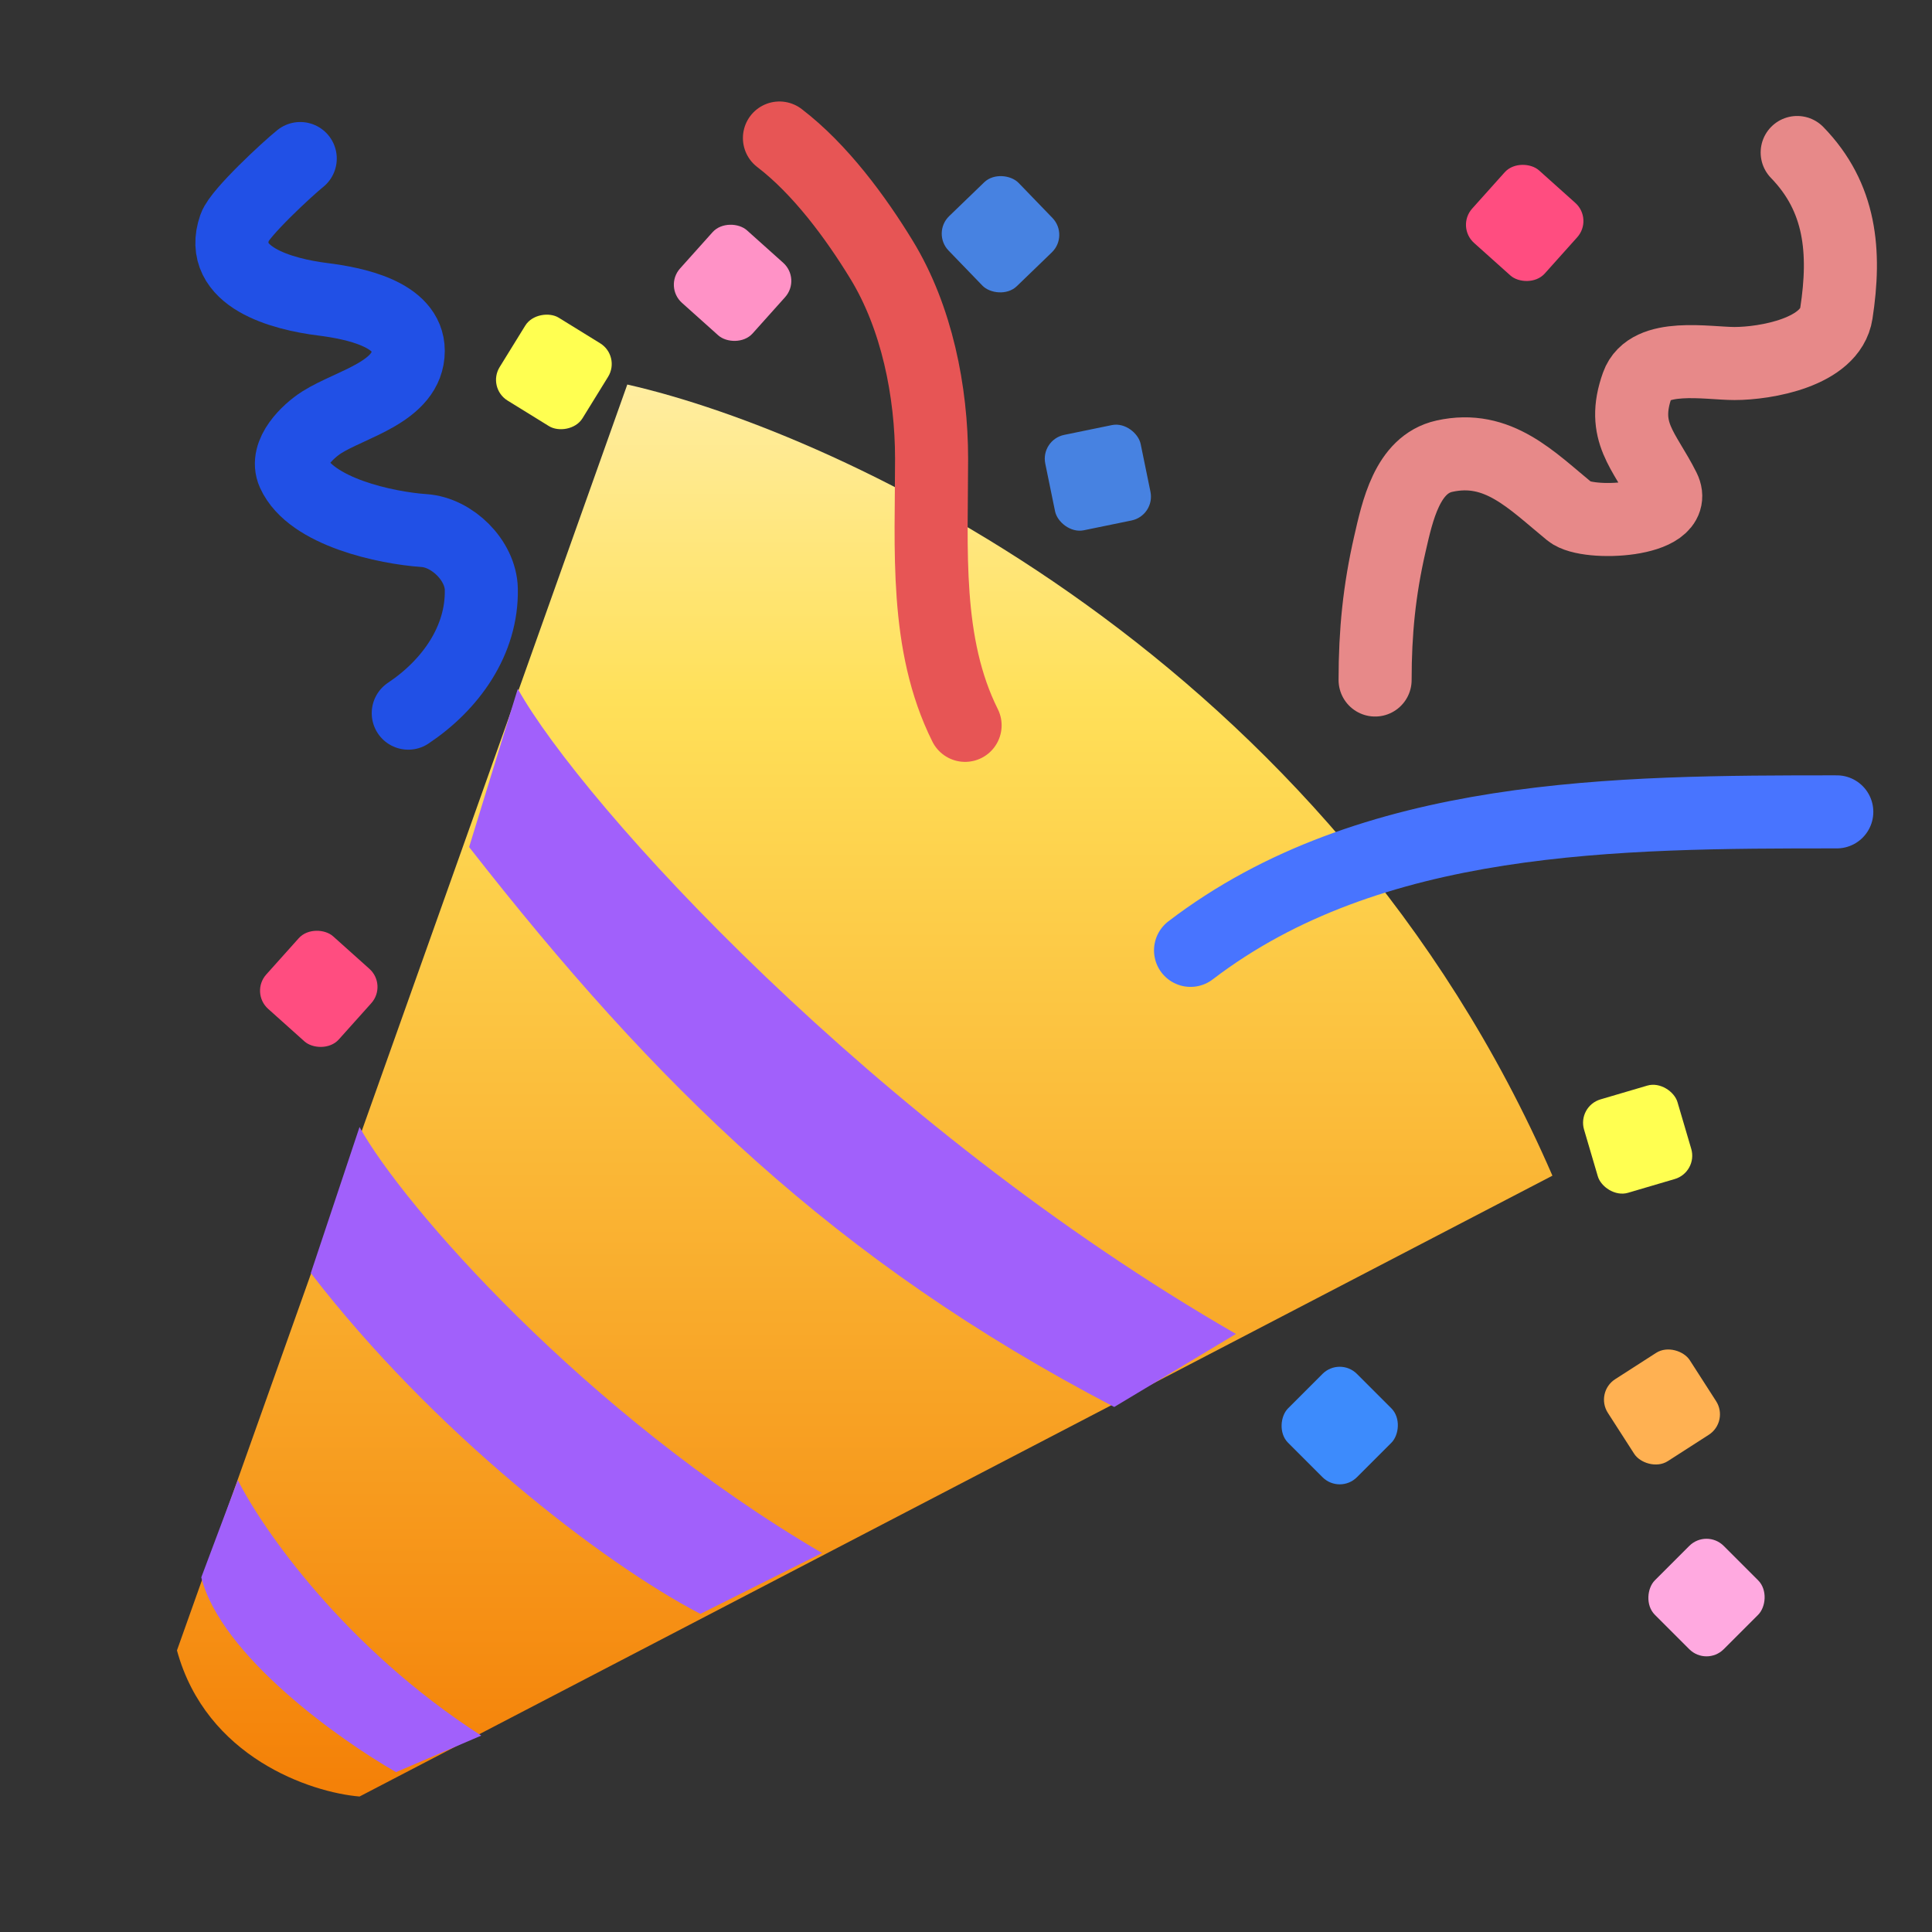 <svg width="32" height="32" viewBox="0 0 32 32" fill="none" xmlns="http://www.w3.org/2000/svg">
<rect x="0" y="0" width="32" height="32" fill="#333333" stroke="none"/>
<path d="M10.39 6.369L2.931 27.336C3.415 29.11 5.148 29.688 5.955 29.756L25.713 19.473C22.003 10.925 13.952 7.175 10.39 6.369Z" fill="url(#paint0_linear_1700_3314)"/>
<path d="M7.971 28.747C5.713 27.296 4.342 25.32 3.939 24.514L3.334 26.126C3.657 27.417 5.619 28.815 6.56 29.352L7.971 28.747Z" fill="#A160FB"/>
<path d="M13.616 25.723C9.689 23.425 6.656 19.944 5.955 18.667L5.148 21.086C7.165 23.707 9.964 25.88 11.6 26.731L13.616 25.723Z" fill="#A160FB"/>
<path d="M20.471 22.094C14.487 18.647 9.645 13.324 8.576 11.409L7.77 14.03C10.842 17.961 13.818 20.884 18.455 23.304L20.471 22.094Z" fill="#A160FB"/>
<path d="M29.767 2.526C30.49 3.27 30.573 4.166 30.416 5.189C30.316 5.837 29.243 6.021 28.729 6.021C28.279 6.021 27.315 5.834 27.121 6.373C26.839 7.157 27.241 7.461 27.558 8.096C27.829 8.639 26.293 8.714 26.005 8.478C25.368 7.957 24.813 7.358 23.923 7.556C23.307 7.693 23.145 8.468 23.019 9.018C22.846 9.775 22.776 10.466 22.776 11.263" stroke="#E78989" stroke-width="1.21" stroke-linecap="round"/>
<path d="M19.719 15.741C22.702 13.46 26.779 13.447 30.423 13.447" stroke="#4874FF" stroke-width="1.21" stroke-linecap="round"/>
<path d="M12.91 2.286C13.583 2.8 14.172 3.599 14.601 4.302C15.184 5.255 15.43 6.484 15.43 7.598C15.43 9.089 15.312 10.667 15.985 12.014" stroke="#E75555" stroke-width="1.21" stroke-linecap="round"/>
<path d="M4.973 2.626C4.761 2.796 3.97 3.529 3.889 3.76C3.599 4.588 4.679 4.874 5.345 4.957C5.862 5.022 6.762 5.198 6.762 5.811C6.762 6.49 5.814 6.687 5.328 6.996C5.1 7.141 4.713 7.509 4.858 7.83C5.151 8.481 6.398 8.745 7.025 8.788C7.49 8.82 7.961 9.28 7.972 9.757C7.99 10.61 7.46 11.347 6.762 11.812" stroke="#2150E6" stroke-width="1.21" stroke-linecap="round"/>
<rect x="26.123" y="18.323" width="1.613" height="1.613" rx="0.403" transform="rotate(-16.412 26.123 18.323)" fill="#FFFF51"/>
<rect x="8.064" y="6.423" width="1.613" height="1.613" rx="0.403" transform="rotate(-58.312 8.064 6.423)" fill="#FFFF51"/>
<rect x="15.431" y="3.86" width="1.613" height="1.613" rx="0.403" transform="rotate(-43.999 15.431 3.86)" fill="#4782E1"/>
<rect x="17.232" y="7.284" width="1.613" height="1.613" rx="0.403" transform="rotate(-11.599 17.232 7.284)" fill="#4782E1"/>
<rect x="24.115" y="3.755" width="1.613" height="1.613" rx="0.403" transform="rotate(-48.148 24.115 3.755)" fill="#FF4D80"/>
<rect x="4.141" y="16.441" width="1.613" height="1.613" rx="0.403" transform="rotate(-48.148 4.141 16.441)" fill="#FF4D80"/>
<rect x="10.995" y="4.747" width="1.613" height="1.613" rx="0.403" transform="rotate(-48.148 10.995 4.747)" fill="#FF92C6"/>
<rect x="26.413" y="23.062" width="1.613" height="1.613" rx="0.403" transform="rotate(-32.737 26.413 23.062)" fill="#FFB152"/>
<rect x="22.19" y="22.471" width="1.613" height="1.613" rx="0.403" transform="rotate(45 22.19 22.471)" fill="#3D8BFC"/>
<rect x="28.265" y="25.32" width="1.613" height="1.613" rx="0.403" transform="rotate(45 28.265 25.32)" fill="#FFA9E0"/>
<defs>
<linearGradient id="paint0_linear_1700_3314" x1="14.322" y1="6.369" x2="14.322" y2="29.756" gradientUnits="userSpaceOnUse">
<stop stop-color="#FFEDA0"/>
<stop offset="0.224" stop-color="#FFE059"/>
<stop offset="1" stop-color="#F48007"/>
</linearGradient>
</defs>
</svg>
